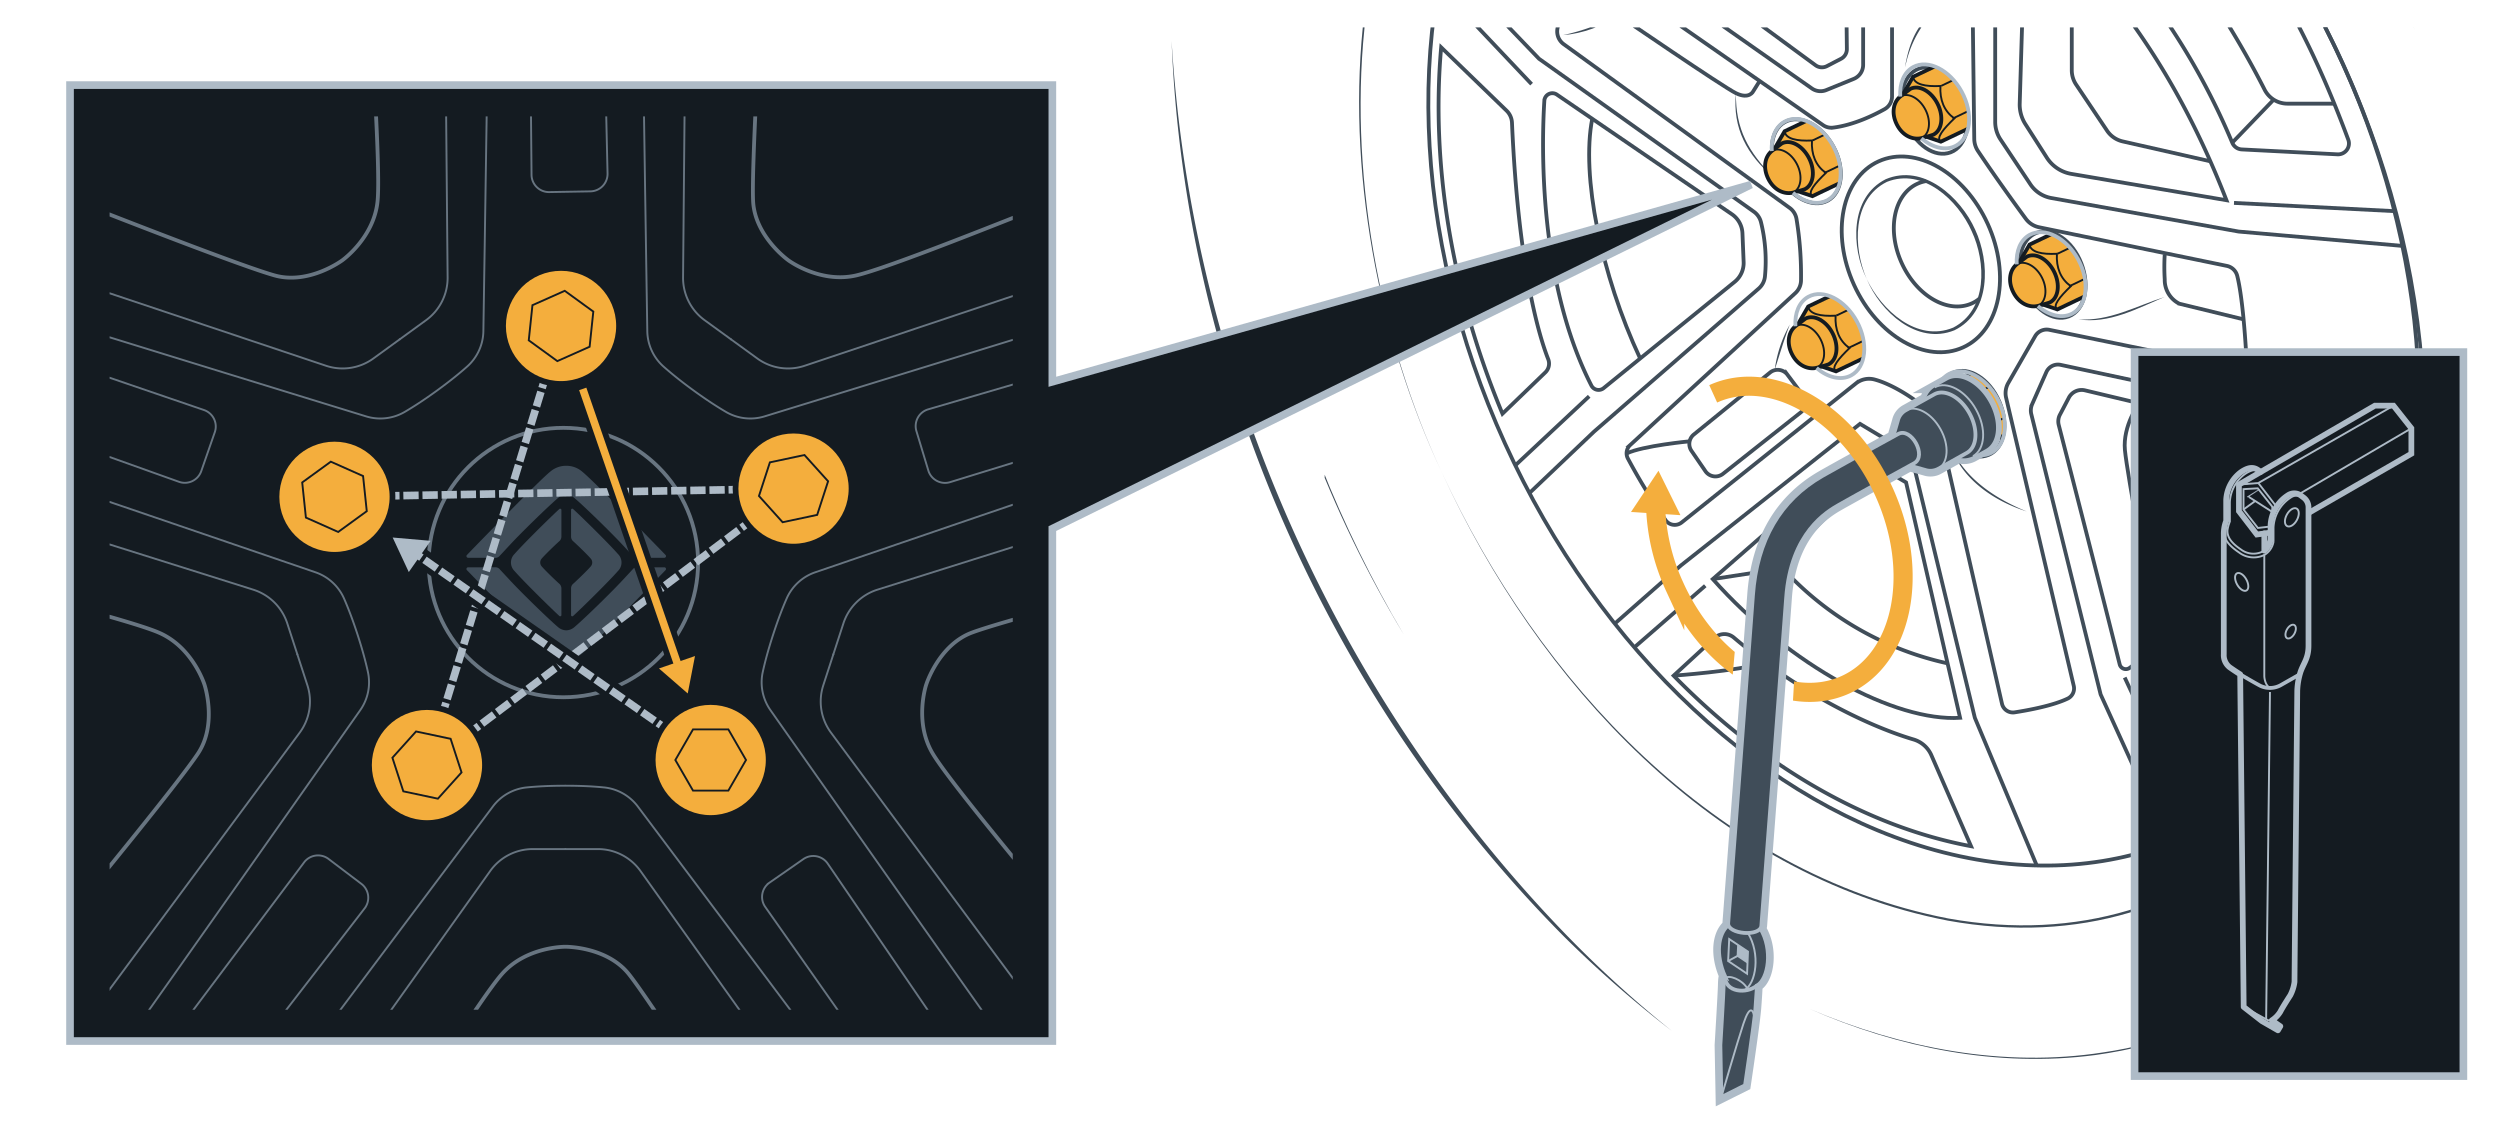 <svg xmlns="http://www.w3.org/2000/svg" xmlns:xlink="http://www.w3.org/1999/xlink" width="654" height="296.701" viewBox="0 0 654 296.701"><defs><clipPath id="a643d6d0-e153-462d-90ad-95ed318e25f7"><rect x="346.535" y="7.175" width="291.677" height="286.837" style="fill:none"/></clipPath><clipPath id="a24cbe05-5739-4f45-ad65-23ef2c6635ca"><polyline points="264.94 264.148 28.672 264.148 28.672 30.455 264.94 30.455 264.94 264.148" style="fill:none"/></clipPath><clipPath id="e7694411-027f-46fb-947a-e31dc280c28b"><path d="M484.27,98.196c3.906-2.126,4.566-8.453,1.475-14.133s-8.763-8.561-12.669-6.435l-8.808,8.169v8.327l7.303,5.011Z" style="fill:none"/></clipPath><clipPath id="b4496ce3-ea91-4d24-9ae4-00fdb16e524b"><path d="M478.089,52.365c3.906-2.126,4.566-8.453,1.475-14.133S470.8,29.671,466.895,31.797l-8.808,8.169v8.327l7.304,5.011Z" style="fill:none"/></clipPath><clipPath id="bc91c0fd-ea1b-4c89-bc14-b7eeda889391"><path d="M511.697,38.11c3.906-2.126,4.566-8.453,1.475-14.133s-8.763-8.561-12.669-6.435l-8.808,8.169v8.327l7.304,5.011Z" style="fill:none"/></clipPath><clipPath id="fab64957-14e0-4fcd-bb24-6750bc5c334c"><path d="M542.167,82c3.906-2.126,4.566-8.453,1.475-14.133s-8.763-8.561-12.669-6.435l-8.808,8.169v8.327l7.303,5.011Z" style="fill:none"/></clipPath><clipPath id="ec49d08d-c9a1-4473-aa63-6abc9f072120"><path d="M521.045,118.394c3.906-2.126,4.566-8.453,1.475-14.133S513.757,95.7,509.851,97.826l-8.808,8.169v8.327l7.303,5.011Z" style="fill:none"/></clipPath><clipPath id="f3e84509-19f3-43f3-a321-e7b937b1433a"><polygon points="470.598 156.021 467.471 210.875 500.621 193.456 512.454 149.527 495.243 75.548 433.157 66.665 409.08 100.773 400.898 152.924 450.384 209.799 455.43 151.905 470.598 156.021" style="fill:none"/></clipPath></defs><g id="b9a25cb4-5d5c-4fb7-996c-a167560babba" data-name="illustration"><g style="clip-path:url(#a643d6d0-e153-462d-90ad-95ed318e25f7)"><ellipse cx="503.228" cy="66.212" rx="120.317" ry="167.287" transform="translate(17.722 214.22) rotate(-24.45)" style="fill:none;stroke:#404d59;stroke-miterlimit:10"/><path d="M437.82,176.749c23.341,23.874,50.705,39.567,77.801,44.62l-10.367-23.782a7.357,7.357,0,0,0-4.633-4.131c-12.856-3.816-31.028-13.046-47.071-26.685a3.797,3.797,0,0,0-5.027.118Z" style="fill:none;stroke:#404d59;stroke-miterlimit:10"/><ellipse cx="502.499" cy="66.543" rx="19.222" ry="26.726" transform="translate(17.519 213.948) rotate(-24.45)" style="fill:none;stroke:#404d59;stroke-miterlimit:10"/><path d="M488.33,72.986c-4.091-8.291-4.452-21.336,4.978-26.11,9.829-4.157,19.589,4.698,23.402,13.207,3.91,8.463,4.161,21.648-5.431,26.318-9.8,3.965-19.387-4.879-22.948-13.415,3.855,8.13,13.168,16.654,22.63,12.715,9.022-4.65,8.61-17.119,4.84-25.204C512.192,52.34,503.055,43.83,493.624,47.573c-9.189,4.545-8.886,17.16-5.294,25.413Z" style="fill:#404d59"/><path d="M503.819,47.38a9.358,9.358,0,0,0-2.195.677c-6.215,2.83-8.071,12.122-4.133,20.767,3.928,8.645,12.152,13.352,18.367,10.532a8.557,8.557,0,0,0,1.938-1.21" style="fill:none;stroke:#404d59;stroke-miterlimit:10"/><path d="M377.16,123.531c-32.718-69.249-35.576-179.089,43.194-217.645,59.012-26.34,124.117,11.852,160.86,58.265,38,47.663,59.271,110.36,52.074,171.4C626.204,200.436,578.46,253.345,509.55,240.837c-61.105-11.85-107.375-62.598-132.39-117.305C402.335,178.039,448.726,228.48,509.652,240.266c68.521,12.324,115.844-40.262,122.807-104.818,7.088-60.799-14.243-123.182-51.957-170.724-36.465-46.2-101.171-84.349-159.875-58.234-78.38,38.145-75.755,148.099-43.468,217.041Z" style="fill:#404d59"/><path d="M627.512,306.673s34.682-16.135,65.867-40.39,69.486-57.304,83.686-100.406" style="fill:none;stroke:#404d59;stroke-miterlimit:10;stroke-width:1.5px"/><path d="M542.339-102.371C579.47-76.97,608.344-40.629,627.932-.344l3.789,8.134L627.822-.29c-20.001-40.046-48.735-76.213-85.483-102.081Z" style="fill:#404d59"/><path d="M367.149,165.877C328.856,102.235,311.503,20.943,337.765-50.319c-1.294,3.912-3.352,9.471-4.328,13.396l-1.865,6.787-1.48,6.881C316.982,41.452,334,109.686,367.149,165.877Z" style="fill:#404d59"/><path d="M657.399,125.376c-.306,68.945-34.994,140.333-109.333,150.63-25.436,3.325-51.383-1.842-74.717-12.095,24.029,10.286,50.811,15.47,76.828,11.399,31.937-4.596,60.595-23.878,78.498-50.508,19.755-29.08,27.986-64.616,28.724-99.426Z" style="fill:#404d59"/><path d="M632.758,110.178l-41.613-3.698a14.963,14.963,0,0,1-1.808-.273L539.053,95.446a3.319,3.319,0,0,0-3.73,1.902l-3.705,8.371a4.078,4.078,0,0,0-.23,2.63l18.134,73.314L567.271,220.66" style="fill:none;stroke:#404d59;stroke-miterlimit:10"/><path d="M589.545,114.856c-3.805,16.27-11.162,44.636-32.45,59.874a1.665,1.665,0,0,1-2.588-.945c-4.96-19.92-14.026-55.162-15.942-62.605a3.771,3.771,0,0,1,.314-2.695l2.327-4.442a3.785,3.785,0,0,1,4.231-1.926l42.492,10.134A2.169,2.169,0,0,1,589.545,114.856Z" style="fill:none;stroke:#404d59;stroke-miterlimit:10"/><path d="M620.551,130.633l-22.279-1.881a4.698,4.698,0,0,0-4.827,3.109c-4.584,12.87-14.223,33.19-25.836,45.422a4.717,4.717,0,0,0-.93,5.128l9.995,23.077a4.712,4.712,0,0,0,7.23,1.83c14.072-10.963,37.586-40.21,40.926-71.436A4.729,4.729,0,0,0,620.551,130.633Z" style="fill:none;stroke:#404d59;stroke-miterlimit:10"/><path d="M559.573,105.489s-4.293,5.875-3.697,12.229,6.951,40.297,6.951,40.297,2.44,5.175,7.277,3.886" style="fill:none;stroke:#404d59;stroke-miterlimit:10"/><path d="M619.239,133.292,608.726,132.01a4.091,4.091,0,0,0-4.282,2.528c-3.911,9.581-14.205,27.938-21.98,36.56a4.062,4.062,0,0,0-.716,4.308l5.623,13.296a4.09,4.09,0,0,0,6.693,1.256c9.219-9.357,24.705-30.226,28.691-51.82A4.104,4.104,0,0,0,619.239,133.292Z" style="fill:none;stroke:#404d59;stroke-miterlimit:10"/><path d="M588.445,191.191s-7.99,14.465-9.257,16.767" style="fill:none;stroke:#404d59;stroke-miterlimit:10"/><line x1="581.749" y1="175.406" x2="566.538" y2="179.066" style="fill:none;stroke:#404d59;stroke-miterlimit:10"/><path d="M542.491,179.421l-17.693-75.362a5.322,5.322,0,0,1,.566-3.867l7.027-12.234a3.48,3.48,0,0,1,3.716-1.676l47.201,9.676a3.561,3.561,0,0,0,4.275-3.699c-.339-5.653-1.064-15.085-2.328-20.113a3.53,3.53,0,0,0-2.725-2.589L533.425,59.452a5.745,5.745,0,0,1-3.475-2.225c-2.405-3.266-7.7-10.541-12.517-17.728a5.749,5.749,0,0,1-.968-3.132L515.642-30.98a3.244,3.244,0,0,0-1.53-2.718,58.644,58.644,0,0,0-16.624-6.818,2.043,2.043,0,0,0-2.53,1.98l0,63.747a3.831,3.831,0,0,1-1.95,3.348c-2.763,1.545-8.08,4.16-13.462,4.827a3.804,3.804,0,0,1-2.64-.656L417.381-8.72a1.974,1.974,0,0,0-2.833.619,95.589,95.589,0,0,0-6.931,14.899,4.104,4.104,0,0,0,1.445,4.755c10.499,7.608,50.856,36.851,59.102,42.825a4.502,4.502,0,0,1,1.807,2.933,90.733,90.733,0,0,1,1.174,16.081,4.616,4.616,0,0,1-1.485,3.282l-43.186,39.731a2.951,2.951,0,0,0-.6,3.584,162.128,162.128,0,0,0,9.858,16.11,2.933,2.933,0,0,0,4.206.566l45.553-36.348a5.515,5.515,0,0,1,4.843-1.05c4.954,1.309,11.605,5.605,15.372,9.389a5.459,5.459,0,0,1,1.431,2.648l16.58,72.79a2.937,2.937,0,0,0,3.313,2.257c3.632-.563,10.063-1.757,13.896-3.611A2.936,2.936,0,0,0,542.491,179.421Z" style="fill:none;stroke:#404d59;stroke-miterlimit:10"/><path d="M453.787,73.731,419.508,101.54a2.109,2.109,0,0,1-3.207-.695c-13.899-27.223-13.006-63.086-12.3-74.496a2.098,2.098,0,0,1,3.282-1.599L453.061,56.04a6.359,6.359,0,0,1,2.765,4.989l.308,7.503A6.359,6.359,0,0,1,453.787,73.731Z" style="fill:none;stroke:#404d59;stroke-miterlimit:10"/><path d="M393.045,108.23l11.207-10.803a3.196,3.196,0,0,0,.754-3.478c-2.146-5.45-7.765-23.103-9.472-61.835a4.701,4.701,0,0,0-1.416-3.165L377.011,12.389C374.365,42.228,379.431,75.572,393.045,108.23Z" style="fill:none;stroke:#404d59;stroke-miterlimit:10"/><path d="M628.918,64.369,585.64,60.577,536.626,51.806a8.346,8.346,0,0,1-5.474-3.586L523.345,36.509A8.347,8.347,0,0,1,521.943,31.88V-32.285l9.358-44.633" style="fill:none;stroke:#404d59;stroke-miterlimit:10"/><path d="M614.307,36.535C603.667,7.9,587.587-24.672,552.181-54.238a2.858,2.858,0,0,0-4.629,1.618l-5.518,26.938a2.852,2.852,0,0,0,.845,2.654,183.05,183.05,0,0,1,41.078,60.35,2.854,2.854,0,0,0,2.486,1.768l25.04,1.284A2.852,2.852,0,0,0,614.307,36.535Z" style="fill:none;stroke:#404d59;stroke-miterlimit:10"/><path d="M582.445,52.377C569.066,17.833,550.896-6.128,529.93-24.698l-1.574,51.77a9.521,9.521,0,0,0,1.496,5.42l5.594,8.745a9.522,9.522,0,0,0,6.429,4.257Z" style="fill:none;stroke:#404d59;stroke-miterlimit:10"/><path d="M578.233,42.201l-22.924-5.204a6.747,6.747,0,0,1-4.11-2.821l-8.078-12.041a6.748,6.748,0,0,1-1.144-3.759V-13.055" style="fill:none;stroke:#404d59;stroke-miterlimit:10"/><path d="M610.646,27.118H598.402a6.707,6.707,0,0,1-5.982-3.664c-4.516-8.891-17.024-31.9-32.038-45.782a6.753,6.753,0,0,1-2.115-6.021l2.867-17.973" style="fill:none;stroke:#404d59;stroke-miterlimit:10"/><line x1="594.795" y1="26.065" x2="583.958" y2="37.323" style="fill:none;stroke:#404d59;stroke-miterlimit:10"/><path d="M494.958-91.338,487.399-47.46V16.966a3.964,3.964,0,0,1-2.467,3.671l-7.175,2.925a3.964,3.964,0,0,1-3.774-.426L414.917-18.308,389.841-43.399" style="fill:none;stroke:#404d59;stroke-miterlimit:10"/><path d="M483.139,12.835,482.51-43.57a2.835,2.835,0,0,0-2.808-2.798c-20.487-.232-37.216,2.163-56.58,21.331a2.838,2.838,0,0,0,.313,4.3L474.944,17.068a2.828,2.828,0,0,0,2.978.229l3.694-1.922A2.828,2.828,0,0,0,483.139,12.835Z" style="fill:none;stroke:#404d59;stroke-miterlimit:10"/><path d="M481.944-45.219C460.39-41.531,446.627-32.526,441.53-28.788c-3.058,2.379-1.828,5.777.87,7.476s30.564,19.54,32.773,21.069,6.588,2.209,7.967,1.699" style="fill:none;stroke:#404d59;stroke-miterlimit:10"/><path d="M377.737-10.527,402.612,15.376l56.188,39.993a4.758,4.758,0,0,1,1.869,2.745,42.484,42.484,0,0,1,1.039,14.258,4.819,4.819,0,0,1-1.626,3.108L417.005,112.908l-16.914,16.086" style="fill:none;stroke:#404d59;stroke-miterlimit:10"/><path d="M416.532,31.072c-2.914,14.783,2.247,40.711,12.535,62.713" style="fill:none;stroke:#404d59;stroke-miterlimit:10"/><polyline points="532.83 226.451 516.622 187.78 499.964 118.918 486.579 110.886 439.729 147.92 422.397 163.165" style="fill:none;stroke:#404d59;stroke-miterlimit:10"/><path d="M448.058,151.49,485.686,118.62l12.94,7.585L512.755,187.78C495.8,188.821,468.285,174.245,448.058,151.49Z" style="fill:none;stroke:#404d59;stroke-miterlimit:10"/><path d="M509.486,173.535a82.374,82.374,0,0,1-40.867-22.494,4.701,4.701,0,0,1-.017-6.601l22.412-22.696" style="fill:none;stroke:#404d59;stroke-miterlimit:10"/><line x1="467.33" y1="148.524" x2="448.058" y2="151.49" style="fill:none;stroke:#404d59;stroke-miterlimit:10"/><path d="M437.82,176.749s16.171-1.11,24.102-3.38" style="fill:none;stroke:#404d59;stroke-miterlimit:10"/><path d="M586.921,83.544l-16.817-4.096a6.953,6.953,0,0,1-3.81-6.37,52.415,52.415,0,0,1,0-6.534" style="fill:none;stroke:#404d59;stroke-miterlimit:10"/><path d="M566.211,77.691c-7.126,3.03-14.496,7.093-22.5,5.853,8.018.548,15.097-3.454,22.5-5.853Z" style="fill:#404d59"/><ellipse cx="536.977" cy="71.836" rx="8.051" ry="11.708" transform="translate(10.204 198.387) rotate(-21.128)" style="fill:none;stroke:#404d59;stroke-miterlimit:10"/><path d="M539.087,61.922a15.883,15.883,0,0,0,1.097,6.01,14.662,14.662,0,0,0,5.404,7.025" style="fill:none;stroke:#404d59;stroke-miterlimit:10"/><ellipse cx="506.091" cy="28.919" rx="8.051" ry="11.708" transform="translate(23.598 184.369) rotate(-21.128)" style="fill:none;stroke:#404d59;stroke-miterlimit:10"/><path d="M508.201,19.006a15.883,15.883,0,0,0,1.097,6.01,14.662,14.662,0,0,0,5.404,7.025" style="fill:none;stroke:#404d59;stroke-miterlimit:10"/><ellipse cx="472.542" cy="42.201" rx="8.051" ry="11.708" transform="translate(37.314 231.022) rotate(-28.557)" style="fill:none;stroke:#404d59;stroke-miterlimit:10"/><path d="M473.351,32.098a15.883,15.883,0,0,0,1.865,5.817,14.662,14.662,0,0,0,6.267,6.267" style="fill:none;stroke:#404d59;stroke-miterlimit:10"/><path d="M479.483,77.809a15.883,15.883,0,0,0,1.865,5.817,14.663,14.663,0,0,0,6.267,6.267" style="fill:none;stroke:#404d59;stroke-miterlimit:10"/><ellipse cx="515.621" cy="108.23" rx="8.051" ry="11.708" transform="translate(-0.478 214.155) rotate(-23.453)" style="fill:none;stroke:#404d59;stroke-miterlimit:10"/><path d="M517.326,98.239a15.884,15.884,0,0,0,1.34,5.96,14.662,14.662,0,0,0,5.685,6.8" style="fill:none;stroke:#404d59;stroke-miterlimit:10"/><path d="M516.016-.328s-4.33-1.614-4.566-7.47-1.554-28.697-1.554-28.697" style="fill:none;stroke:#404d59;stroke-miterlimit:10"/><path d="M512.956-1.942q-3.744,3.163-7.604,6.183a12.247,12.247,0,0,0-2.607,2.755,29.218,29.218,0,0,0-3.926,8.743l-.487,1.878c.85-5.045,2.539-10.509,6.76-13.752,2.476-1.915,5.234-3.939,7.864-5.806Z" style="fill:#404d59"/><path d="M460.329,21.187l-1.667,2.669s-1.025,2.252-4.538.523-30.448-20.173-30.448-20.173-2.613-2.561,1.019-7.833" style="fill:none;stroke:#404d59;stroke-miterlimit:10"/><path d="M423.675,4.206c-4.533,2.548-9.553,4.608-14.785,4.977,5.134-1.045,9.939-3.034,14.785-4.977Z" style="fill:#404d59"/><path d="M454.123,24.379c-.119,9.451,3.31,15.424,9.808,21.986-6.88-5.8-10.746-12.816-9.808-21.986Z" style="fill:#404d59"/><path d="M530.196,133.799c-8.383-2.662-16.802-8.234-19.824-16.845a23.357,23.357,0,0,0,1.565,2.951c4.121,6.65,11.151,10.982,18.26,13.894Z" style="fill:#404d59"/><path d="M471.669,103.455l-4.073-5.432a3.186,3.186,0,0,0-4.559-.561l-19.931,16.201a3.186,3.186,0,0,0-.619,4.273l3.643,5.317a3.186,3.186,0,0,0,4.603.699l20.361-16.086A3.186,3.186,0,0,0,471.669,103.455Z" style="fill:none;stroke:#404d59;stroke-miterlimit:10"/><path d="M441.929,115.456s-12.108,1.134-16.41,3.165" style="fill:none;stroke:#404d59;stroke-miterlimit:10"/><path d="M464.268,96.748A32.617,32.617,0,0,1,468.226,84.9c-1.342,3.372-2.834,8.352-3.958,11.848Z" style="fill:#404d59"/><path d="M403.73-185.518c97.754-44.445,227.094,29.706,288.89,165.621s32.646,282.126-65.108,326.571" style="fill:none;stroke:#404d59;stroke-miterlimit:10"/><line x1="400.659" y1="22.008" x2="376.334" y2="-3.694" style="fill:none;stroke:#404d59;stroke-miterlimit:10"/><line x1="584.415" y1="53.085" x2="626.683" y2="55.252" style="fill:none;stroke:#404d59;stroke-miterlimit:10"/><line x1="591.623" y1="113.739" x2="632.446" y2="117.038" style="fill:none;stroke:#404d59;stroke-miterlimit:10"/><line x1="555.82" y1="177.236" x2="574.143" y2="216.401" style="fill:none;stroke:#404d59;stroke-miterlimit:10"/><line x1="446.096" y1="153.226" x2="427.522" y2="169.372" style="fill:none;stroke:#404d59;stroke-miterlimit:10"/><line x1="415.726" y1="103.666" x2="396.402" y2="121.744" style="fill:none;stroke:#404d59;stroke-miterlimit:10"/></g><path d="M306.488,10.696c5.27,86.791,42.793,171.464,103.275,233.892a302.353,302.353,0,0,0,27.589,25.107,302.633,302.633,0,0,1-28.109-24.589C347.82,183.312,309.897,97.847,306.488,10.696Z" style="fill:#404d59"/><polygon points="458.087 48.293 275.294 99.876 275.294 22.263 18.318 22.263 18.318 272.34 275.294 272.34 275.294 138.284 458.087 48.293" style="fill:#141b21;stroke:#aebbc7;stroke-miterlimit:10;stroke-width:2px"/><g style="clip-path:url(#a24cbe05-5739-4f45-ad65-23ef2c6635ca)"><path d="M174.129,145.202c-2.954-3.047-18.93-19.526-21.924-21.904a6.379,6.379,0,0,0-4.079-1.452h-.001a6.379,6.379,0,0,0-4.079,1.452c-2.994,2.377-18.97,18.857-21.924,21.904a.438.438,0,0,0,.339.714c1.476,0,4.896.006,6.956.006a1.499,1.499,0,0,0,1.397-.617c.456-.49,2.727-2.928,2.727-2.928,2.889-3.113,9.933-9.989,12.508-12.158a3.369,3.369,0,0,1,2.076-.787h.001a3.369,3.369,0,0,1,2.075.787c2.575,2.169,9.619,9.045,12.508,12.158,0,0,2.271,2.438,2.727,2.928a1.499,1.499,0,0,0,1.397.617c2.06,0,5.48-.006,6.956-.006a.437.437,0,0,0,.339-.714" style="fill:#404d59"/><path d="M122.122,149.124c2.954,3.047,18.93,19.526,21.924,21.904a6.382,6.382,0,0,0,4.079,1.452h.001a6.382,6.382,0,0,0,4.079-1.452c2.994-2.377,18.97-18.857,21.924-21.904a.438.438,0,0,0-.339-.714c-1.476,0-4.896-.006-6.956-.006a1.5,1.5,0,0,0-1.397.617c-.456.49-2.727,2.928-2.727,2.928-2.889,3.113-9.933,9.989-12.508,12.158a3.369,3.369,0,0,1-2.076.787h-.001a3.37,3.37,0,0,1-2.075-.787c-2.575-2.17-9.619-9.045-12.508-12.158,0,0-2.271-2.438-2.727-2.928a1.499,1.499,0,0,0-1.397-.617c-2.06,0-5.48.006-6.956.006a.437.437,0,0,0-.339.714" style="fill:#404d59"/><path d="M146.195,152.611c-1.318-1.202-3.638-3.454-4.502-4.462a1.552,1.552,0,0,1,0-2.004c.864-1.008,3.184-3.26,4.502-4.462a1.649,1.649,0,0,0,.668-1.436c0-1.908,0-5.486,0-6.843a.327.327,0,0,0-.571-.216c-2.937,2.719-9.481,9.204-11.676,11.716a3.15,3.15,0,0,0-.952,2.244h0a3.149,3.149,0,0,0,.952,2.244c2.195,2.512,8.739,8.997,11.676,11.716a.323.323,0,0,0,.57-.238c0-1.358,0-4.914,0-6.822a1.649,1.649,0,0,0-.668-1.436" style="fill:#404d59"/><path d="M150.058,152.616c1.318-1.203,3.638-3.454,4.501-4.463a1.546,1.546,0,0,0,.367-1.002h0a1.547,1.547,0,0,0-.367-1.002c-.863-1.008-3.183-3.26-4.501-4.462a1.65,1.65,0,0,1-.668-1.436c0-1.908,0-5.464,0-6.822a.323.323,0,0,1,.57-.238c2.937,2.718,9.481,9.204,11.676,11.716a3.122,3.122,0,0,1,0,4.489c-2.195,2.511-8.739,8.997-11.676,11.716a.323.323,0,0,1-.57-.238c0-1.358,0-4.914,0-6.822a1.649,1.649,0,0,1,.668-1.436" style="fill:#404d59"/><circle cx="147.378" cy="147.163" r="35.241" style="fill:none;stroke:#687581;stroke-miterlimit:10"/><circle cx="147.893" cy="148.405" r="251.518" style="fill:none;stroke:#687581;stroke-miterlimit:10;stroke-width:0.5px"/><circle cx="147.893" cy="148.405" r="272.287" style="fill:none;stroke:#687581;stroke-miterlimit:10;stroke-width:1.5px"/><path d="M147.893,222.119h8.513a13.694,13.694,0,0,1,11.152,5.746L268.336,369.262" style="fill:none;stroke:#687581;stroke-linecap:round;stroke-linejoin:round;stroke-width:0.5px"/><path d="M147.893,222.119H139.38a13.694,13.694,0,0,0-11.152,5.746L27.45,369.262" style="fill:none;stroke:#687581;stroke-linecap:round;stroke-linejoin:round;stroke-width:0.5px"/><path d="M147.893,319.496c-24.46,0-38.13-3.06-45.408-5.737a6.978,6.978,0,0,1-3.384-10.322c8.307-13.008,26.535-42.188,32.187-48.616,6.385-7.262,16.605-7.149,16.605-7.149s10.813-.113,16.605,7.149c5.337,6.692,23.88,35.608,32.187,48.616a6.978,6.978,0,0,1-3.384,10.322C186.023,316.436,172.353,319.496,147.893,319.496Z" style="fill:none;stroke:#687581;stroke-linecap:round;stroke-linejoin:round"/><path d="M43.579,293.253a57.805,57.805,0,0,0,9.442,6.476,8.898,8.898,0,0,0,11.384-2.539c10.708-14.511,52.81-70.602,64.531-86.212a12.656,12.656,0,0,1,8.932-4.996c2.464-.243,5.766-.437,10.026-.437s7.562.194,10.026.437a12.655,12.655,0,0,1,8.931,4.996c11.72,15.61,53.823,71.701,64.531,86.212a8.898,8.898,0,0,0,11.384,2.539,57.8,57.8,0,0,0,9.442-6.476" style="fill:none;stroke:#687581;stroke-linecap:round;stroke-linejoin:round;stroke-width:0.5px"/><path d="M218,171.184l2.631-8.097a13.694,13.694,0,0,1,8.911-8.83L395.16,102.106" style="fill:none;stroke:#687581;stroke-linecap:round;stroke-linejoin:round;stroke-width:0.5px"/><path d="M218,171.184l-2.631,8.097a13.694,13.694,0,0,0,2.019,12.382l103.335,139.54" style="fill:none;stroke:#687581;stroke-linecap:round;stroke-linejoin:round;stroke-width:0.5px"/><path d="M310.611,201.275c-7.559,23.263-14.693,35.318-19.488,41.413a6.978,6.978,0,0,1-10.862.029c-9.804-11.921-31.923-38.273-36.29-45.635-4.933-8.316-1.668-18.002-1.668-18.002s3.235-10.319,11.931-13.584c8.013-3.008,41.244-11.707,56.183-15.588a6.978,6.978,0,0,1,8.771,6.408C319.483,164.066,318.17,178.012,310.611,201.275Z" style="fill:none;stroke:#687581;stroke-linecap:round;stroke-linejoin:round"/><path d="M376.638,222.728c-12.103,37.249-25.037,56.361-32.369,65.004a6.876,6.876,0,0,1-10.783-.454L313.402,259.917a10.928,10.928,0,0,1-.84-11.623c10.06-18.82,17.425-40.723,17.425-40.723s6.916-22.049,9.84-43.188a10.928,10.928,0,0,1,7.511-8.91l32.331-10.331a6.876,6.876,0,0,1,8.99,5.971C389.511,162.415,388.741,185.48,376.638,222.728Z" style="fill:none;stroke:#687581;stroke-linecap:round;stroke-linejoin:round"/><path d="M253.417,292.374a57.803,57.803,0,0,0,9.076-6.979,8.898,8.898,0,0,0,1.103-11.611c-10.492-14.668-50.828-72.043-62.051-88.013a12.655,12.655,0,0,1-1.992-10.038c.531-2.418,1.367-5.619,2.683-9.67s2.521-7.132,3.514-9.4a12.655,12.655,0,0,1,7.512-6.95c18.468-6.323,84.824-29.032,101.934-34.732a8.898,8.898,0,0,0,5.933-10.042,57.812,57.812,0,0,0-3.241-10.981" style="fill:none;stroke:#687581;stroke-linecap:round;stroke-linejoin:round;stroke-width:0.5px"/><path d="M191.221,88.769l-6.887-5.004A13.694,13.694,0,0,1,178.69,72.561l1.58-173.629" style="fill:none;stroke:#687581;stroke-linecap:round;stroke-linejoin:round;stroke-width:0.5px"/><path d="M191.221,88.769l6.887,5.004a13.694,13.694,0,0,0,12.399,1.906L375.151,40.521" style="fill:none;stroke:#687581;stroke-linecap:round;stroke-linejoin:round;stroke-width:0.5px"/><path d="M248.458,9.989c19.789,14.377,29.049,24.888,33.364,31.332a6.978,6.978,0,0,1-3.329,10.34c-14.367,5.641-46.265,18.534-54.616,20.412-9.434,2.122-17.636-3.977-17.636-3.977s-8.814-6.265-9.232-15.544c-.385-8.551,1.611-42.843,2.536-58.25A6.978,6.978,0,0,1,208.35-12.06C215.812-9.948,228.67-4.389,248.458,9.989Z" style="fill:none;stroke:#687581;stroke-linecap:round;stroke-linejoin:round"/><path d="M289.265-46.178c31.686,23.021,45.866,41.228,51.82,50.872A6.876,6.876,0,0,1,337.322,14.81l-32.229,10.646a10.928,10.928,0,0,1-11.314-2.793C278.988,7.279,260.433-6.494,260.433-6.494S241.601-19.885,222.4-29.198a10.928,10.928,0,0,1-6.153-9.897l.166-33.941A6.876,6.876,0,0,1,224.87-79.741C235.882-77.058,257.58-69.199,289.265-46.178Z" style="fill:none;stroke:#687581;stroke-linecap:round;stroke-linejoin:round"/><path d="M317.425,92.534a57.819,57.819,0,0,0-3.833-10.789A8.898,8.898,0,0,0,302.89,77.109c-17.192,5.446-84.224,26.077-102.881,31.817a12.655,12.655,0,0,1-10.163-1.208c-2.136-1.252-4.922-3.036-8.368-5.54s-6.004-4.602-7.855-6.246a12.655,12.655,0,0,1-4.289-9.292c-.307-19.518-1.399-89.643-1.532-107.677a8.898,8.898,0,0,0-7.717-8.746,57.804,57.804,0,0,0-11.445-.311" style="fill:none;stroke:#687581;stroke-linecap:round;stroke-linejoin:round;stroke-width:0.5px"/><path d="M104.565,88.769l-6.887,5.004a13.694,13.694,0,0,1-12.399,1.906L-79.364,40.521" style="fill:none;stroke:#687581;stroke-linecap:round;stroke-linejoin:round;stroke-width:0.5px"/><path d="M104.565,88.769l6.887-5.004a13.694,13.694,0,0,0,5.644-11.204l-1.58-173.629" style="fill:none;stroke:#687581;stroke-linecap:round;stroke-linejoin:round;stroke-width:0.5px"/><path d="M47.328,9.989C67.117-4.389,79.974-9.948,87.436-12.06a6.978,6.978,0,0,1,8.805,6.361c.925,15.407,3.33,49.728,2.536,58.25-.897,9.628-9.232,15.544-9.232,15.544s-8.682,6.447-17.636,3.977C63.658,69.796,31.66,57.301,17.293,51.66a6.978,6.978,0,0,1-3.329-10.34C18.279,34.876,27.539,24.366,47.328,9.989Z" style="fill:none;stroke:#687581;stroke-linecap:round;stroke-linejoin:round"/><path d="M6.521-46.178C38.207-69.199,59.905-77.058,70.916-79.741a6.876,6.876,0,0,1,8.457,6.705l.166,33.941a10.928,10.928,0,0,1-6.153,9.897C54.185-19.885,35.353-6.494,35.353-6.494S16.798,7.279,2.007,22.662A10.928,10.928,0,0,1-9.306,25.456L-41.535,14.81A6.876,6.876,0,0,1-45.299,4.694C-39.345-4.949-25.165-23.157,6.521-46.178Z" style="fill:none;stroke:#687581;stroke-linecap:round;stroke-linejoin:round"/><path d="M147.146-30.094a57.804,57.804,0,0,0-11.445.311,8.898,8.898,0,0,0-7.717,8.746C127.85-3.004,126.758,67.122,126.451,86.64a12.655,12.655,0,0,1-4.289,9.292c-1.851,1.645-4.409,3.743-7.854,6.246s-6.232,4.288-8.368,5.54a12.655,12.655,0,0,1-10.163,1.208C77.12,103.186,10.089,82.555-7.104,77.109a8.898,8.898,0,0,0-10.702,4.637,57.805,57.805,0,0,0-3.833,10.789" style="fill:none;stroke:#687581;stroke-linecap:round;stroke-linejoin:round;stroke-width:0.5px"/><path d="M77.787,171.184l2.631,8.097a13.694,13.694,0,0,1-2.019,12.382l-103.335,139.54" style="fill:none;stroke:#687581;stroke-linecap:round;stroke-linejoin:round;stroke-width:0.5px"/><path d="M77.787,171.184l-2.631-8.097a13.694,13.694,0,0,0-8.911-8.83l-165.619-52.151" style="fill:none;stroke:#687581;stroke-linecap:round;stroke-linejoin:round;stroke-width:0.5px"/><path d="M-14.825,201.275c-7.559-23.263-8.872-37.209-8.575-44.959a6.978,6.978,0,0,1,8.771-6.408c14.939,3.881,48.323,12.2,56.183,15.588,8.879,3.828,11.931,13.584,11.931,13.584s3.449,10.249-1.668,18.002c-4.715,7.144-26.486,33.714-36.29,45.635a6.978,6.978,0,0,1-10.863-.029C-.132,236.593-7.266,224.538-14.825,201.275Z" style="fill:none;stroke:#687581;stroke-linecap:round;stroke-linejoin:round"/><path d="M-22.1,93.956a57.804,57.804,0,0,0-3.241,10.981,8.898,8.898,0,0,0,5.933,10.042c17.11,5.7,83.466,28.408,101.934,34.732a12.655,12.655,0,0,1,7.512,6.95c.992,2.269,2.197,5.349,3.513,9.4s2.152,7.252,2.683,9.67A12.655,12.655,0,0,1,94.242,185.77c-11.224,15.97-51.559,73.345-62.051,88.013A8.898,8.898,0,0,0,33.293,285.395a57.813,57.813,0,0,0,9.076,6.979" style="fill:none;stroke:#687581;stroke-linecap:round;stroke-linejoin:round;stroke-width:0.5px"/><path d="M200.189,237.256l33.764,48.027a4.558,4.558,0,0,0,6.32,1.128l8.206-5.671a4.558,4.558,0,0,0,1.172-6.32l-33.127-48.505a4.558,4.558,0,0,0-6.367-1.171l-8.842,6.149A4.558,4.558,0,0,0,200.189,237.256Z" style="fill:none;stroke:#687581;stroke-miterlimit:10;stroke-width:0.5px"/><path d="M248.556,126.125l56.11-17.27a4.558,4.558,0,0,0,3.026-5.662l-2.858-9.556a4.558,4.558,0,0,0-5.649-3.068l-56.368,16.517a4.558,4.558,0,0,0-3.081,5.693l3.116,10.309A4.558,4.558,0,0,0,248.556,126.125Z" style="fill:none;stroke:#687581;stroke-miterlimit:10;stroke-width:0.5px"/><path d="M158.933,45.399l-1.331-58.693a4.558,4.558,0,0,0-4.624-4.454l-9.974.147a4.558,4.558,0,0,0-4.491,4.599L139.05,45.734a4.558,4.558,0,0,0,4.638,4.516l10.768-.19A4.558,4.558,0,0,0,158.933,45.399Z" style="fill:none;stroke:#687581;stroke-miterlimit:10;stroke-width:0.5px"/><path d="M53.359,107.261-2.186,88.252A4.558,4.558,0,0,0-7.962,91.054l-3.305,9.411A4.558,4.558,0,0,0-8.5,106.268l55.311,19.77a4.558,4.558,0,0,0,5.839-2.795l3.539-10.172A4.558,4.558,0,0,0,53.359,107.261Z" style="fill:none;stroke:#687581;stroke-miterlimit:10;stroke-width:0.5px"/><path d="M79.551,225.597,44.308,272.55a4.558,4.558,0,0,0,.88,6.36l7.929,6.051a4.558,4.558,0,0,0,6.373-.838l35.894-46.495a4.558,4.558,0,0,0-.853-6.417l-8.581-6.509A4.558,4.558,0,0,0,79.551,225.597Z" style="fill:none;stroke:#687581;stroke-miterlimit:10;stroke-width:0.5px"/><line x1="87.501" y1="129.967" x2="89.501" y2="129.931" style="fill:none;stroke:#aebbc7;stroke-miterlimit:10;stroke-width:2px"/><line x1="90.502" y1="129.913" x2="205.089" y2="127.868" style="fill:none;stroke:#aebbc7;stroke-miterlimit:10;stroke-width:2px;stroke-dasharray:4.004,1.001"/><polyline points="205.589 127.859 207.589 127.824 205.992 129.028" style="fill:none;stroke:#aebbc7;stroke-miterlimit:10;stroke-width:2px"/><line x1="205.193" y1="129.631" x2="113.692" y2="198.637" style="fill:none;stroke:#aebbc7;stroke-miterlimit:10;stroke-width:2px;stroke-dasharray:4.004,1.001"/><polyline points="113.293 198.939 111.696 200.143 112.28 198.23" style="fill:none;stroke:#aebbc7;stroke-miterlimit:10;stroke-width:2px"/><line x1="112.572" y1="197.273" x2="146.036" y2="87.663" style="fill:none;stroke:#aebbc7;stroke-miterlimit:10;stroke-width:2px;stroke-dasharray:4.004,1.001"/><line x1="146.183" y1="87.184" x2="146.767" y2="85.271" style="fill:none;stroke:#aebbc7;stroke-miterlimit:10;stroke-width:2px"/><line x1="185.914" y1="198.818" x2="102.722" y2="140.615" style="fill:none;stroke:#141b21;stroke-miterlimit:10;stroke-width:5px"/><line x1="185.914" y1="198.818" x2="184.275" y2="197.672" style="fill:none;stroke:#aebbc7;stroke-miterlimit:10;stroke-width:2px"/><line x1="183.461" y1="197.103" x2="110.647" y2="146.16" style="fill:none;stroke:#aebbc7;stroke-miterlimit:10;stroke-width:2px;stroke-dasharray:3.972,0.993"/><line x1="110.241" y1="145.876" x2="108.602" y2="144.729" style="fill:none;stroke:#aebbc7;stroke-miterlimit:10;stroke-width:2px"/><polygon points="112.656 141.48 102.722 140.615 106.939 149.651 112.656 141.48" style="fill:#aebbc7"/><line x1="152.443" y1="101.736" x2="178.631" y2="177.694" style="fill:none;stroke:#141b21;stroke-miterlimit:10;stroke-width:5px"/><path d="M174.653,178.846a4.136,4.136,0,1,0,2.562-5.258A4.136,4.136,0,0,0,174.653,178.846Z" style="fill:#141b21"/><line x1="152.443" y1="101.736" x2="177.572" y2="174.624" style="fill:none;stroke:#f4ae3d;stroke-miterlimit:10;stroke-width:2px"/><polygon points="172.383 174.87 179.911 181.408 181.811 171.619 172.383 174.87" style="fill:#f4ae3d"/><circle cx="146.767" cy="85.271" r="15.173" style="fill:#f4ae3d;stroke:#141b21;stroke-miterlimit:10;stroke-width:1.5px"/><polygon points="138.322 89.031 145.8 94.464 154.245 90.704 155.211 81.511 147.733 76.078 139.288 79.838 138.322 89.031" style="fill:#f4ae3d;stroke:#141b21;stroke-miterlimit:10;stroke-width:0.5px"/><circle cx="87.501" cy="129.967" r="15.173" style="fill:#f4ae3d;stroke:#141b21;stroke-miterlimit:10;stroke-width:1.5px"/><polygon points="88.468 139.16 95.946 133.727 94.98 124.534 86.535 120.774 79.057 126.207 80.023 135.4 88.468 139.16" style="fill:#f4ae3d;stroke:#141b21;stroke-miterlimit:10;stroke-width:0.5px"/><circle cx="111.696" cy="200.143" r="15.173" style="fill:#f4ae3d;stroke:#141b21;stroke-miterlimit:10;stroke-width:1.5px"/><polygon points="120.737 202.065 117.881 193.274 108.839 191.352 102.654 198.221 105.511 207.012 114.552 208.934 120.737 202.065" style="fill:#f4ae3d;stroke:#141b21;stroke-miterlimit:10;stroke-width:0.5px"/><circle cx="185.914" cy="198.818" r="15.173" style="fill:#f4ae3d;stroke:#141b21;stroke-miterlimit:10;stroke-width:1.5px"/><polygon points="190.535 190.813 181.292 190.813 176.67 198.818 181.292 206.823 190.535 206.823 195.157 198.818 190.535 190.813" style="fill:#f4ae3d;stroke:#141b21;stroke-miterlimit:10;stroke-width:0.5px"/><circle cx="207.589" cy="127.824" r="15.173" style="fill:#f4ae3d;stroke:#141b21;stroke-miterlimit:10;stroke-width:1.5px"/><polygon points="201.403 120.954 198.547 129.745 204.732 136.615 213.774 134.693 216.63 125.902 210.445 119.033 201.403 120.954" style="fill:#f4ae3d;stroke:#141b21;stroke-miterlimit:10;stroke-width:0.5px"/></g></g><g id="b4463c34-b696-4380-94f6-5e1406a6c96f" data-name="above"><rect x="558.405" y="92.106" width="86.017" height="189.401" style="fill:#141b21;stroke:#aebbc7;stroke-miterlimit:10;stroke-width:2px"/><g style="clip-path:url(#e7694411-027f-46fb-947a-e31dc280c28b)"><path d="M469.785,85.262c.506-.379.102-.305.728-.726l2.521-4.361.005-.006L484.4,74.753a2.848,2.848,0,0,1,2.191-.153l2.213.747c2.202-.585,4.988,1.139,6.506,4.154,1.213,2.419,1.274,4.997.32,6.658a.773.773,0,0,1-.05.093.96.96,0,0,1-.055.106l-2.376,4.093a2.833,2.833,0,0,1-1.189,1.124l-11.659,5.569-.006.001-.006-.005-3.823-1.294c-.64.215-.329-.033-1.187.363-2.112.971-4.991-.561-6.51-3.582C467.249,89.601,467.926,86.657,469.785,85.262Z" style="fill:#f4ae3d"/><path d="M478.336,95.319c2.275-1.142,2.773-4.75,1.113-8.058s-4.851-5.065-7.126-3.923c0,0-1.262.966-2.537,1.923-1.861,1.396-2.534,4.34-1.017,7.364s4.255,4.146,6.512,3.585C477.05,95.769,478.336,95.319,478.336,95.319Z" style="fill:none;stroke:#141b21;stroke-miterlimit:10"/><path d="M488.804,75.347c2.203-.585,4.988,1.139,6.506,4.154,1.213,2.419,1.274,4.996.32,6.658a.76.76,0,0,1-.05.093" style="fill:none;stroke:#141b21;stroke-miterlimit:10"/><path d="M470.325,84.855l2.712-4.685L484.4,74.753a2.849,2.849,0,0,1,2.191-.153l4.811,1.623a2.873,2.873,0,0,1,1.71,1.581l2.568,6.004a2.865,2.865,0,0,1-.154,2.551l-2.376,4.093a2.832,2.832,0,0,1-1.189,1.124L480.3,97.145l-3.836-1.298" style="fill:none;stroke:#141b21;stroke-miterlimit:10"/><line x1="492.108" y1="76.953" x2="480.389" y2="82.552" style="fill:none;stroke:#141b21;stroke-miterlimit:10;stroke-width:0.5px"/><line x1="495.82" y1="85.145" x2="483.394" y2="91.099" style="fill:none;stroke:#141b21;stroke-miterlimit:10;stroke-width:0.5px"/><path d="M473.035,80.171c.274,2.014,3.232,2.61,7.15,2.415-.192,3.685.967,6.546,3.631,8.487-2.846,2.747-4.888,5.146-3.519,6.072" style="fill:none;stroke:#141b21;stroke-miterlimit:10;stroke-width:0.5px"/><path d="M469.786,85.26c2.079-1.044,4.995.561,6.512,3.585s1.062,6.32-1.017,7.364" style="fill:none;stroke:#141b21;stroke-miterlimit:10;stroke-width:0.5px"/></g><path d="M469.68,85.354c-.218-3.427.955-6.397,3.396-7.726,3.906-2.126,9.578.756,12.669,6.435s2.431,12.007-1.475,14.133c-2.656,1.446-6.129.576-9.052-1.916" style="fill:none;stroke:#aebbc7;stroke-miterlimit:10"/><g style="clip-path:url(#b4496ce3-ea91-4d24-9ae4-00fdb16e524b)"><path d="M463.604,39.43c.506-.379.102-.305.727-.726l2.521-4.361.005-.006,11.361-5.416a2.849,2.849,0,0,1,2.191-.153l2.213.747c2.203-.585,4.988,1.14,6.506,4.154,1.213,2.419,1.274,4.996.32,6.658a.759.759,0,0,1-.05.093.959.959,0,0,1-.055.106l-2.376,4.093a2.833,2.833,0,0,1-1.189,1.124L474.12,51.312l-.006.001-.006-.005-3.823-1.294c-.64.215-.329-.033-1.187.363-2.112.971-4.991-.561-6.51-3.582C461.068,43.769,461.745,40.825,463.604,39.43Z" style="fill:#f4ae3d"/><path d="M472.155,49.487c2.275-1.142,2.773-4.75,1.113-8.058s-4.851-5.065-7.126-3.923c0,0-1.262.966-2.537,1.923-1.861,1.396-2.534,4.34-1.017,7.364s4.255,4.146,6.512,3.585C470.869,49.938,472.155,49.487,472.155,49.487Z" style="fill:none;stroke:#141b21;stroke-miterlimit:10"/><path d="M482.623,29.515c2.203-.585,4.988,1.14,6.506,4.154,1.213,2.419,1.274,4.996.32,6.658a.765.765,0,0,1-.05.093" style="fill:none;stroke:#141b21;stroke-miterlimit:10"/><path d="M464.144,39.023l2.712-4.685,11.363-5.417a2.848,2.848,0,0,1,2.191-.153l4.811,1.623a2.873,2.873,0,0,1,1.71,1.581l2.568,6.004a2.865,2.865,0,0,1-.154,2.551l-2.376,4.093a2.833,2.833,0,0,1-1.189,1.124l-11.661,5.57-3.836-1.298" style="fill:none;stroke:#141b21;stroke-miterlimit:10"/><line x1="485.926" y1="31.122" x2="474.208" y2="36.72" style="fill:none;stroke:#141b21;stroke-miterlimit:10;stroke-width:0.5px"/><line x1="489.639" y1="39.313" x2="477.212" y2="45.267" style="fill:none;stroke:#141b21;stroke-miterlimit:10;stroke-width:0.5px"/><path d="M466.854,34.339c.274,2.014,3.232,2.61,7.15,2.415-.192,3.685.967,6.546,3.631,8.486-2.846,2.747-4.888,5.146-3.519,6.072" style="fill:none;stroke:#141b21;stroke-miterlimit:10;stroke-width:0.5px"/><path d="M463.604,39.429c2.079-1.044,4.995.561,6.512,3.585s1.062,6.32-1.017,7.364" style="fill:none;stroke:#141b21;stroke-miterlimit:10;stroke-width:0.5px"/></g><path d="M463.498,39.522c-.218-3.427.955-6.397,3.396-7.726,3.906-2.126,9.578.756,12.669,6.435s2.431,12.007-1.475,14.133c-2.656,1.446-6.129.575-9.052-1.916" style="fill:none;stroke:#aebbc7;stroke-miterlimit:10"/><g style="clip-path:url(#bc91c0fd-ea1b-4c89-bc14-b7eeda889391)"><path d="M497.212,25.176c.506-.379.102-.305.727-.726l2.521-4.361.005-.006,11.361-5.417a2.849,2.849,0,0,1,2.191-.153l2.213.747c2.202-.585,4.988,1.14,6.506,4.154,1.213,2.419,1.274,4.997.32,6.658a.76.76,0,0,1-.05.093.95.95,0,0,1-.055.106l-2.376,4.093a2.832,2.832,0,0,1-1.189,1.124l-11.659,5.569-.006.001-.006-.005L503.893,35.76c-.64.215-.329-.033-1.187.363-2.112.971-4.991-.561-6.51-3.582C494.676,29.515,495.353,26.571,497.212,25.176Z" style="fill:#f4ae3d"/><path d="M505.763,35.233c2.275-1.142,2.773-4.75,1.113-8.058s-4.851-5.065-7.126-3.923c0,0-1.262.966-2.537,1.923-1.861,1.396-2.534,4.34-1.017,7.364s4.255,4.146,6.512,3.585C504.477,35.683,505.763,35.233,505.763,35.233Z" style="fill:none;stroke:#141b21;stroke-miterlimit:10"/><path d="M516.231,15.261c2.202-.585,4.988,1.14,6.506,4.154,1.213,2.419,1.274,4.997.32,6.658a.774.774,0,0,1-.05.093" style="fill:none;stroke:#141b21;stroke-miterlimit:10"/><path d="M497.752,24.769l2.712-4.685,11.363-5.418a2.849,2.849,0,0,1,2.191-.153l4.811,1.623a2.873,2.873,0,0,1,1.71,1.58l2.568,6.004a2.865,2.865,0,0,1-.154,2.551l-2.376,4.093a2.832,2.832,0,0,1-1.189,1.124l-11.661,5.57-3.836-1.298" style="fill:none;stroke:#141b21;stroke-miterlimit:10"/><line x1="519.534" y1="16.867" x2="507.816" y2="22.466" style="fill:none;stroke:#141b21;stroke-miterlimit:10;stroke-width:0.5px"/><line x1="523.247" y1="25.059" x2="510.82" y2="31.013" style="fill:none;stroke:#141b21;stroke-miterlimit:10;stroke-width:0.5px"/><path d="M500.462,20.085c.274,2.014,3.232,2.61,7.15,2.415-.192,3.685.967,6.546,3.631,8.487-2.846,2.747-4.888,5.146-3.519,6.072" style="fill:none;stroke:#141b21;stroke-miterlimit:10;stroke-width:0.5px"/><path d="M497.213,25.174c2.079-1.044,4.995.561,6.512,3.585s1.062,6.32-1.017,7.364" style="fill:none;stroke:#141b21;stroke-miterlimit:10;stroke-width:0.5px"/></g><path d="M497.106,25.268c-.218-3.427.955-6.397,3.396-7.726,3.906-2.126,9.578.756,12.669,6.435s2.431,12.007-1.475,14.133c-2.656,1.446-6.129.576-9.052-1.916" style="fill:none;stroke:#aebbc7;stroke-miterlimit:10"/><g style="clip-path:url(#fab64957-14e0-4fcd-bb24-6750bc5c334c)"><path d="M527.682,69.065c.506-.379.102-.305.727-.726L530.93,63.979l.005-.006,11.361-5.416a2.849,2.849,0,0,1,2.191-.153l2.213.747c2.203-.585,4.988,1.139,6.506,4.154,1.213,2.419,1.274,4.997.32,6.658a.759.759,0,0,1-.05.093.959.959,0,0,1-.055.106l-2.376,4.093a2.833,2.833,0,0,1-1.189,1.124L538.198,80.947l-.006.001-.006-.005-3.823-1.294c-.64.215-.329-.033-1.187.363-2.112.971-4.991-.561-6.51-3.582C525.146,73.404,525.823,70.46,527.682,69.065Z" style="fill:#f4ae3d"/><path d="M536.233,79.122c2.275-1.142,2.773-4.75,1.113-8.058s-4.851-5.065-7.126-3.923c0,0-1.262.966-2.537,1.923-1.861,1.396-2.534,4.34-1.017,7.364s4.255,4.146,6.512,3.585C534.947,79.573,536.233,79.122,536.233,79.122Z" style="fill:none;stroke:#141b21;stroke-miterlimit:10"/><path d="M546.701,59.151c2.203-.585,4.988,1.139,6.506,4.154,1.213,2.419,1.274,4.996.32,6.658a.773.773,0,0,1-.05.093" style="fill:none;stroke:#141b21;stroke-miterlimit:10"/><path d="M528.221,68.658l2.712-4.685,11.363-5.418a2.849,2.849,0,0,1,2.191-.153l4.811,1.623a2.874,2.874,0,0,1,1.71,1.581l2.568,6.004a2.865,2.865,0,0,1-.154,2.551l-2.376,4.093a2.833,2.833,0,0,1-1.189,1.124l-11.661,5.57L534.361,79.65" style="fill:none;stroke:#141b21;stroke-miterlimit:10"/><line x1="550.004" y1="60.757" x2="538.286" y2="66.355" style="fill:none;stroke:#141b21;stroke-miterlimit:10;stroke-width:0.5px"/><line x1="553.717" y1="68.948" x2="541.29" y2="74.902" style="fill:none;stroke:#141b21;stroke-miterlimit:10;stroke-width:0.5px"/><path d="M530.932,63.974c.274,2.014,3.232,2.61,7.15,2.415-.192,3.685.967,6.546,3.631,8.487-2.846,2.747-4.888,5.146-3.519,6.072" style="fill:none;stroke:#141b21;stroke-miterlimit:10;stroke-width:0.5px"/><path d="M527.682,69.064c2.079-1.044,4.995.561,6.512,3.585s1.062,6.32-1.017,7.364" style="fill:none;stroke:#141b21;stroke-miterlimit:10;stroke-width:0.5px"/></g><path d="M527.576,69.157c-.218-3.427.955-6.397,3.396-7.726,3.906-2.126,9.578.756,12.669,6.435S546.072,79.874,542.167,82c-2.656,1.446-6.129.576-9.052-1.916" style="fill:none;stroke:#aebbc7;stroke-miterlimit:10"/><g style="clip-path:url(#ec49d08d-c9a1-4473-aa63-6abc9f072120)"><path d="M506.56,105.46c.506-.379.102-.305.728-.726l2.521-4.361.005-.006,11.361-5.416a2.849,2.849,0,0,1,2.191-.153l2.213.747c2.202-.585,4.988,1.139,6.506,4.154,1.213,2.419,1.274,4.996.32,6.658a.759.759,0,0,1-.05.093.959.959,0,0,1-.055.106l-2.376,4.093a2.833,2.833,0,0,1-1.189,1.124l-11.659,5.569-.006.001-.006-.005-3.823-1.294c-.64.215-.329-.033-1.187.363-2.112.971-4.991-.561-6.51-3.582C504.025,109.799,504.701,106.855,506.56,105.46Z" style="fill:#f4ae3d"/><path d="M515.112,115.516c2.275-1.142,2.773-4.75,1.113-8.058s-4.851-5.065-7.126-3.923c0,0-1.262.966-2.537,1.923-1.861,1.396-2.534,4.34-1.017,7.364s4.255,4.146,6.512,3.585C513.826,115.967,515.112,115.516,515.112,115.516Z" style="fill:none;stroke:#141b21;stroke-miterlimit:10"/><path d="M525.58,95.545c2.203-.585,4.988,1.139,6.506,4.154,1.213,2.419,1.274,4.996.32,6.658a.773.773,0,0,1-.05.093" style="fill:none;stroke:#141b21;stroke-miterlimit:10"/><path d="M507.1,105.053l2.712-4.685,11.363-5.417a2.849,2.849,0,0,1,2.191-.153l4.811,1.623a2.873,2.873,0,0,1,1.71,1.581l2.568,6.004a2.865,2.865,0,0,1-.154,2.551l-2.376,4.093a2.833,2.833,0,0,1-1.189,1.124l-11.661,5.57-3.836-1.298" style="fill:none;stroke:#141b21;stroke-miterlimit:10"/><line x1="528.883" y1="97.151" x2="517.164" y2="102.749" style="fill:none;stroke:#141b21;stroke-miterlimit:10;stroke-width:0.5px"/><line x1="532.595" y1="105.343" x2="520.169" y2="111.296" style="fill:none;stroke:#141b21;stroke-miterlimit:10;stroke-width:0.5px"/><path d="M509.81,100.369c.274,2.014,3.232,2.61,7.15,2.415-.192,3.685.967,6.546,3.631,8.486-2.846,2.747-4.888,5.146-3.519,6.072" style="fill:none;stroke:#141b21;stroke-miterlimit:10;stroke-width:0.5px"/><path d="M506.561,105.458c2.079-1.044,4.995.561,6.512,3.585s1.062,6.32-1.017,7.364" style="fill:none;stroke:#141b21;stroke-miterlimit:10;stroke-width:0.5px"/></g><path d="M506.455,105.552c-.218-3.427.955-6.397,3.396-7.726,3.906-2.126,9.578.756,12.669,6.435s2.431,12.007-1.475,14.133c-2.656,1.446-6.129.575-9.052-1.916" style="fill:none;stroke:#aebbc7;stroke-miterlimit:10"/><path d="M450.917,257.59c-.051,2.4-.872,15.824-.872,15.824l.256,13.599,6.205-3.097s1.733-11.619,2.451-17.547v-.021c.123-1.036.215-1.897.267-2.492.318-3.989.379-6.01.379-6.01,3.035-1.713,4.235-9.496.902-14.942l-.01-.01a1.325,1.325,0,0,0,.277-.728c.082-1.005,5.12-66.929,6.495-85.829,1.231-17.054,10.686-22.48,13.793-24.264,3.036-1.733,14.809-8.204,18.542-10.255l4.02,1.118a4.327,4.327,0,0,0,3.353-.256l5.374-2.995a5.036,5.036,0,0,0,3.784-.349l3.374-1.877c3.21-1.784,3.558-7.261.79-12.224-2.769-4.974-7.599-7.558-10.799-5.774l-3.374,1.877a5.027,5.027,0,0,0-2.297,3.036l-5.374,2.994a4.29,4.29,0,0,0-1.979,2.677l-.933,3.2c0,.01-.297,1.005-.297,1.005-3.928,2.164-15.424,8.481-18.521,10.265-11.004,6.307-17.106,16.808-18.152,31.186-1.374,18.88-6.402,84.773-6.484,85.778a1.322,1.322,0,0,0,.072.533h-.01c-2.8,2.287-3.364,7.794-.902,13.363C451.245,255.375,450.968,255.18,450.917,257.59Zm3.774-10.368,2.584,1.723-.123,2.851-2.595-1.743Z" style="fill:none;stroke:#aebbc7;stroke-miterlimit:10;stroke-width:3px"/><path d="M450.917,257.59c-.051,2.4-.872,15.824-.872,15.824l.256,13.599,6.205-3.097s1.733-11.619,2.451-17.547v-.021c.123-1.036.215-1.897.267-2.492.318-3.989.379-6.01.379-6.01,3.035-1.713,4.235-9.496.902-14.942l-.01-.01a1.325,1.325,0,0,0,.277-.728c.082-1.005,5.12-66.929,6.495-85.829,1.231-17.054,10.686-22.48,13.793-24.264,3.036-1.733,14.809-8.204,18.542-10.255l4.02,1.118a4.327,4.327,0,0,0,3.353-.256l5.374-2.995a5.036,5.036,0,0,0,3.784-.349l3.374-1.877c3.21-1.784,3.558-7.261.79-12.224-2.769-4.974-7.599-7.558-10.799-5.774l-3.374,1.877a5.027,5.027,0,0,0-2.297,3.036l-5.374,2.994a4.29,4.29,0,0,0-1.979,2.677l-.933,3.2c0,.01-.297,1.005-.297,1.005-3.928,2.164-15.424,8.481-18.521,10.265-11.004,6.307-17.106,16.808-18.152,31.186-1.374,18.88-6.402,84.773-6.484,85.778a1.322,1.322,0,0,0,.072.533h-.01c-2.8,2.287-3.364,7.794-.902,13.363C451.245,255.375,450.968,255.18,450.917,257.59Zm3.774-10.368,2.584,1.723-.123,2.851-2.595-1.743Z" style="fill:#404d59"/><line x1="503.622" y1="122.935" x2="503.714" y2="122.966" style="fill:none;stroke:#aebbc7;stroke-miterlimit:10;stroke-width:0.5px"/><path d="M499.602,121.817l4.02,1.118a4.327,4.327,0,0,0,3.353-.256l7.548-4.205c2.728-1.518,3.025-6.174.667-10.399-2.349-4.235-6.461-6.43-9.189-4.912l-7.548,4.205a4.29,4.29,0,0,0-1.979,2.677l-.929,3.2c0,.01-.302,1.004-.302,1.004" style="fill:none;stroke:#aebbc7;stroke-miterlimit:10"/><path d="M506.975,122.679c2.718-1.518,3.025-6.174.667-10.399-2.349-4.235-6.471-6.43-9.189-4.912" style="fill:none;stroke:#aebbc7;stroke-miterlimit:10;stroke-width:0.5px"/><path d="M506.12,101.337c3.201-1.782,8.039.801,10.806,5.771s2.414,10.443-.788,12.225" style="fill:none;stroke:#aebbc7;stroke-miterlimit:10;stroke-width:0.5px"/><path d="M460.776,242.167c.08-1.002,5.116-66.926,6.489-85.831,1.237-17.059,10.69-22.483,13.797-24.266,3.599-2.064,19.521-10.8,19.681-10.887,3.429-1.881-.764-9.524-4.192-7.643-.658.361-16.155,8.863-19.827,10.969-11.002,6.313-17.11,16.809-18.154,31.197-1.37,18.876-6.404,84.769-6.483,85.771C451.851,244.444,460.54,245.135,460.776,242.167Z" style="fill:none;stroke:#aebbc7;stroke-miterlimit:10"/><path d="M452.148,242.017c-2.797,2.283-3.366,7.788-.898,13.357,0,0-.285-.19-.333,2.215s-.87,15.82-.87,15.82l.253,13.605,6.202-3.101s2.405-16.073,2.721-20.06.38-6.012.38-6.012c3.038-1.709,4.24-9.492.901-14.94" style="fill:none;stroke:#aebbc7;stroke-miterlimit:10"/><path d="M456.353,259.018c3.038-1.709,4.24-9.492.901-14.94" style="fill:none;stroke:#aebbc7;stroke-miterlimit:10;stroke-width:0.5px"/><path d="M459.603,257.842c-2.721,2.215-8.353,1.804-8.353-2.468" style="fill:none;stroke:#aebbc7;stroke-miterlimit:10"/><path d="M458.955,266.368c-.255-2.2-1.16-3.73-2.858,1.384s-5.797,19.263-5.797,19.263" style="fill:none;stroke:#aebbc7;stroke-miterlimit:10;stroke-width:0.5px"/><path d="M457.034,258.503c-1.188-2.149-4.951-3.744-5.784-2.481" style="fill:none;stroke:#aebbc7;stroke-miterlimit:10;stroke-width:0.5px"/><polygon points="457.274 248.947 457.034 254.726 452.083 251.405 452.359 245.659 457.274 248.947" style="fill:none;stroke:#aebbc7;stroke-miterlimit:10;stroke-width:0.5px"/><polyline points="454.691 247.222 454.558 250.052 457.152 251.796" style="fill:none;stroke:#aebbc7;stroke-miterlimit:10;stroke-width:0.5px"/><line x1="454.558" y1="250.052" x2="452.082" y2="251.405" style="fill:none;stroke:#aebbc7;stroke-miterlimit:10;stroke-width:0.5px"/><g style="clip-path:url(#f3e84509-19f3-43f3-a321-e7b937b1433a)"><path d="M448.173,103.03c15.114-6.872,35.112,4.593,44.667,25.608s5.048,43.621-10.067,50.493-35.112-4.593-44.667-25.608a54.483,54.483,0,0,1-5-21.07" style="fill:none;stroke:#f4ae3d;stroke-miterlimit:10;stroke-width:5px"/><polygon points="439.605 134.769 433.854 123.151 426.667 133.94 439.605 134.769" style="fill:#f4ae3d"/></g><polyline points="593.841 139.335 590.39 139.828 585.707 133.728 585.707 126.765 621.261 106.123 626.129 106.123 630.812 112.038 630.812 118.693 603.761 134.283" style="fill:none;stroke:#aebbc7;stroke-miterlimit:10;stroke-width:1.5px"/><path d="M592.342,145.185a6.352,6.352,0,0,1-6.635-.674c-2.791-1.897-4.02-3.627-3.921-5.65" style="fill:none;stroke:#aebbc7;stroke-miterlimit:10;stroke-width:0.5px"/><path d="M592.342,144.049a5.455,5.455,0,0,1-6.17-.346c-2.466-1.676-3.557-3.204-3.464-4.992a9.498,9.498,0,0,1,.621-2.26v-5.06a9.667,9.667,0,0,1,3.902-7.342c1.634-1.102,2.778-1.263,3.737-.898" style="fill:none;stroke:#aebbc7;stroke-miterlimit:10;stroke-width:0.5px"/><path d="M602.618,130.159a2.925,2.925,0,0,0-3.338-.006,9.886,9.886,0,0,0-4.529,7.853v3.71a4.975,4.975,0,0,1-2.409,3.469v31.674s.025,2.243,1.483,3.105" style="fill:none;stroke:#aebbc7;stroke-miterlimit:10;stroke-width:0.5px"/><polyline points="585.707 126.765 590.776 126.358 595.541 132.55" style="fill:none;stroke:#aebbc7;stroke-miterlimit:10;stroke-width:0.5px"/><polyline points="594.429 134.867 594.429 132.55 590.624 127.744 586.9 127.961 586.9 133.289 590.665 138.118 593.983 137.728" style="fill:none;stroke:#aebbc7;stroke-miterlimit:10;stroke-width:0.5px"/><path d="M590.99,128.206c-.004-.005-2.769,1.747-2.769,1.747l6.208,3.968" style="fill:none;stroke:#aebbc7;stroke-miterlimit:10;stroke-width:0.5px"/><line x1="586.9" y1="133.289" x2="589.958" y2="131.064" style="fill:none;stroke:#aebbc7;stroke-miterlimit:10;stroke-width:0.5px"/><line x1="590.776" y1="126.358" x2="626.129" y2="106.123" style="fill:none;stroke:#aebbc7;stroke-miterlimit:10;stroke-width:0.5px"/><line x1="630.812" y1="112.038" x2="601.359" y2="129.302" style="fill:none;stroke:#aebbc7;stroke-miterlimit:10;stroke-width:0.5px"/><path d="M592.342,139.55v4.5l0,0a4.719,4.719,0,0,0,1.64-2.909v-3.71a9.886,9.886,0,0,1,4.529-7.853,2.925,2.925,0,0,1,3.338.006l.768.575a3.206,3.206,0,0,1,1.287,2.547v36.181c0,3.324-1.253,4.529-2.072,6.841a18.108,18.108,0,0,0-.867,4.962s-.723,74.82-.723,76.169a10.502,10.502,0,0,1-1.108,3.517s-1.975,3.035-2.602,4.288a7.129,7.129,0,0,1-2.216,2.264l2.216,1.542-.626,1.06-4.191-2.409-4.77-3.71-.915-87.009s-1.445-.915-2.746-1.831a4.032,4.032,0,0,1-1.542-3.421V139.828a9.34,9.34,0,0,1,.626-3.557v-5.444a9.667,9.667,0,0,1,3.902-7.342c2.457-1.657,3.806-1.186,5.083,0" style="fill:none;stroke:#aebbc7;stroke-linecap:round;stroke-linejoin:round;stroke-width:1.5px"/><path d="M586.031,176.404s4.198,2.463,5.294,3.016a5.86,5.86,0,0,0,5.516-.301c2.31-1.306,4.779-2.715,4.779-2.715" style="fill:none;stroke:#aebbc7;stroke-linecap:round;stroke-linejoin:round"/><line x1="593.825" y1="181.028" x2="592.824" y2="266.606" style="fill:none;stroke:#aebbc7;stroke-miterlimit:10;stroke-width:0.5px"/><polyline points="586.946 263.413 593.325 266.909 594.317 266.93" style="fill:none;stroke:#aebbc7;stroke-miterlimit:10;stroke-width:0.5px"/><ellipse cx="586.425" cy="152.23" rx="1.375" ry="2.571" transform="translate(-0.104 304.056) rotate(-29.065)" style="fill:none;stroke:#aebbc7;stroke-miterlimit:10;stroke-width:0.5px"/><ellipse cx="599.233" cy="165.225" rx="1.968" ry="1.125" transform="translate(166.684 611.634) rotate(-61.318)" style="fill:none;stroke:#aebbc7;stroke-miterlimit:10;stroke-width:0.5px"/><ellipse cx="599.546" cy="135.333" rx="2.612" ry="1.493" transform="translate(193.071 596.363) rotate(-61.318)" style="fill:none;stroke:#aebbc7;stroke-miterlimit:10;stroke-width:0.5px"/></g></svg>
